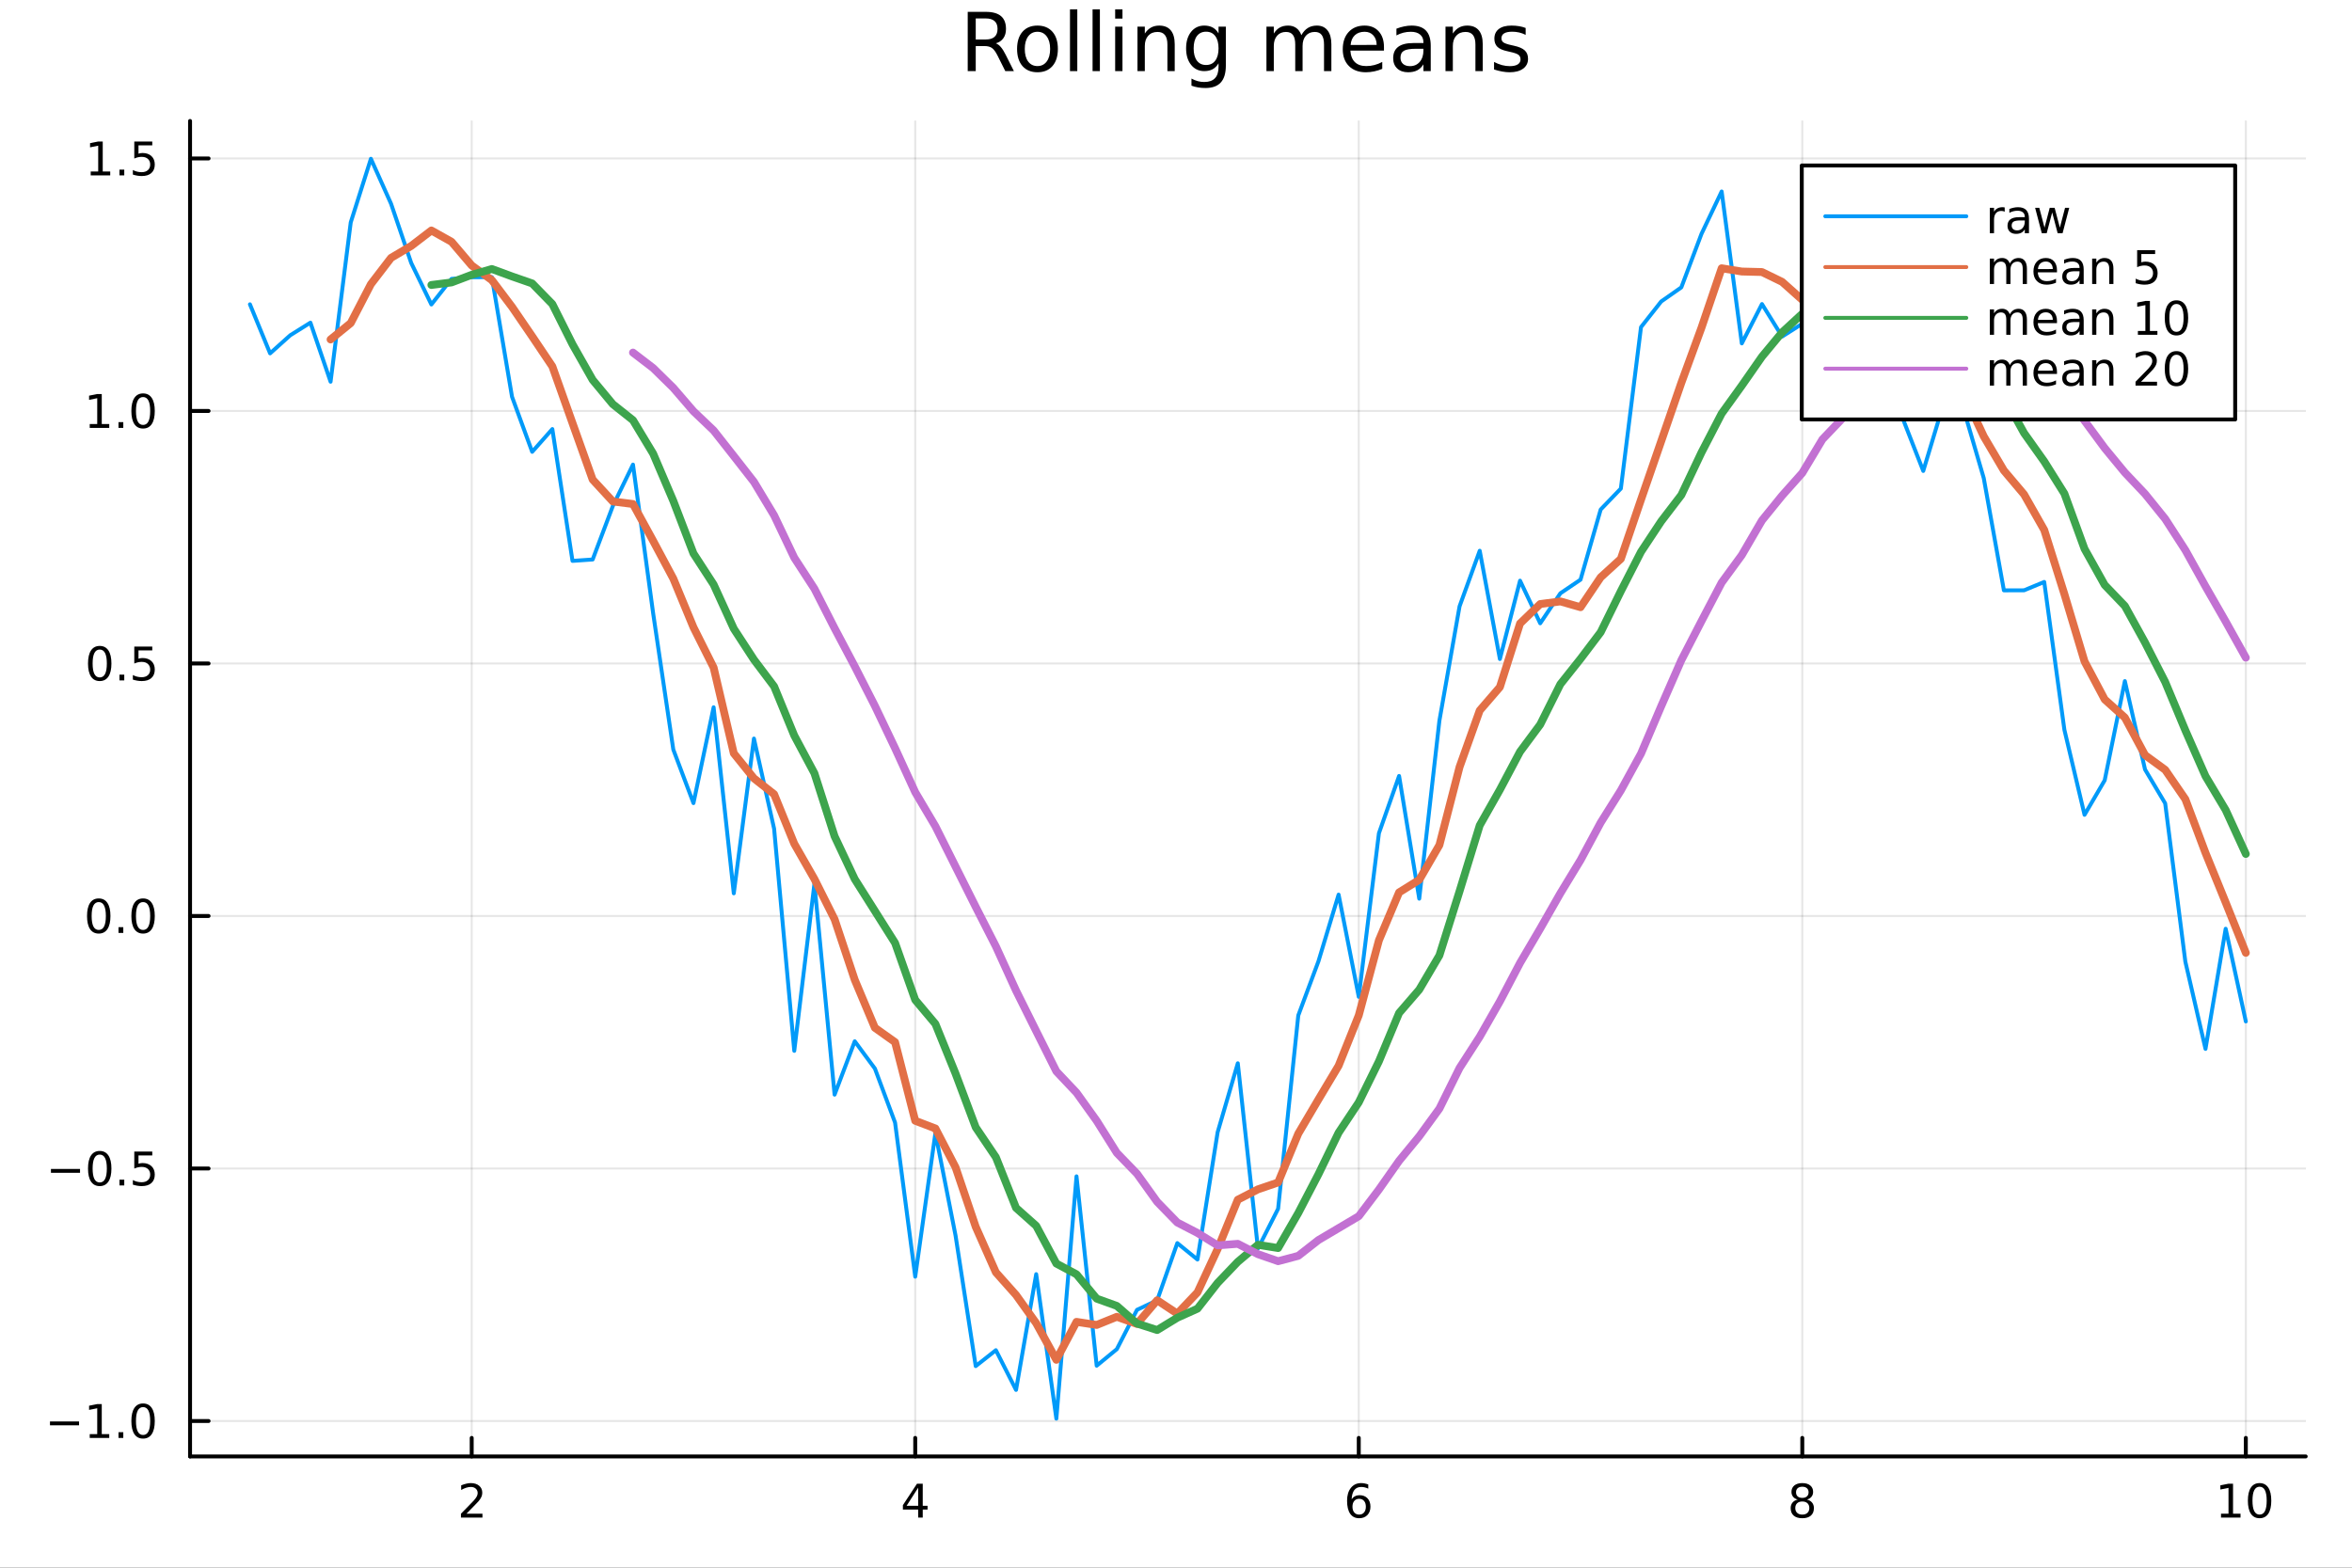 <?xml version="1.0" encoding="utf-8"?>
<svg xmlns="http://www.w3.org/2000/svg" xmlns:xlink="http://www.w3.org/1999/xlink" width="600" height="400" viewBox="0 0 2400 1600">
<rect x="0" y="0" width="2400" height="1600" fill="#333333" stroke="none"/>
<defs>
  <clipPath id="clip340">
    <rect x="0" y="0" width="2400" height="1600"/>
  </clipPath>
</defs>
<path clip-path="url(#clip340)" d="
M0 1600 L2400 1600 L2400 0 L0 0  Z
  " fill="#ffffff" fill-rule="evenodd" fill-opacity="1"/>
<defs>
  <clipPath id="clip341">
    <rect x="480" y="0" width="1681" height="1600"/>
  </clipPath>
</defs>
<path clip-path="url(#clip340)" d="
M193.936 1486.45 L2352.76 1486.45 L2352.76 123.472 L193.936 123.472  Z
  " fill="#ffffff" fill-rule="evenodd" fill-opacity="1"/>
<defs>
  <clipPath id="clip342">
    <rect x="193" y="123" width="2160" height="1364"/>
  </clipPath>
</defs>
<polyline clip-path="url(#clip342)" style="stroke:#000000; stroke-linecap:round; stroke-linejoin:round; stroke-width:2; stroke-opacity:0.1; fill:none" points="
  481.326,1486.45 481.326,123.472 
  "/>
<polyline clip-path="url(#clip342)" style="stroke:#000000; stroke-linecap:round; stroke-linejoin:round; stroke-width:2; stroke-opacity:0.1; fill:none" points="
  933.909,1486.45 933.909,123.472 
  "/>
<polyline clip-path="url(#clip342)" style="stroke:#000000; stroke-linecap:round; stroke-linejoin:round; stroke-width:2; stroke-opacity:0.1; fill:none" points="
  1386.49,1486.45 1386.49,123.472 
  "/>
<polyline clip-path="url(#clip342)" style="stroke:#000000; stroke-linecap:round; stroke-linejoin:round; stroke-width:2; stroke-opacity:0.1; fill:none" points="
  1839.07,1486.45 1839.07,123.472 
  "/>
<polyline clip-path="url(#clip342)" style="stroke:#000000; stroke-linecap:round; stroke-linejoin:round; stroke-width:2; stroke-opacity:0.1; fill:none" points="
  2291.66,1486.45 2291.66,123.472 
  "/>
<polyline clip-path="url(#clip340)" style="stroke:#000000; stroke-linecap:round; stroke-linejoin:round; stroke-width:4; stroke-opacity:1; fill:none" points="
  193.936,1486.45 2352.76,1486.45 
  "/>
<polyline clip-path="url(#clip340)" style="stroke:#000000; stroke-linecap:round; stroke-linejoin:round; stroke-width:4; stroke-opacity:1; fill:none" points="
  481.326,1486.45 481.326,1467.55 
  "/>
<polyline clip-path="url(#clip340)" style="stroke:#000000; stroke-linecap:round; stroke-linejoin:round; stroke-width:4; stroke-opacity:1; fill:none" points="
  933.909,1486.45 933.909,1467.55 
  "/>
<polyline clip-path="url(#clip340)" style="stroke:#000000; stroke-linecap:round; stroke-linejoin:round; stroke-width:4; stroke-opacity:1; fill:none" points="
  1386.49,1486.45 1386.49,1467.55 
  "/>
<polyline clip-path="url(#clip340)" style="stroke:#000000; stroke-linecap:round; stroke-linejoin:round; stroke-width:4; stroke-opacity:1; fill:none" points="
  1839.07,1486.45 1839.07,1467.55 
  "/>
<polyline clip-path="url(#clip340)" style="stroke:#000000; stroke-linecap:round; stroke-linejoin:round; stroke-width:4; stroke-opacity:1; fill:none" points="
  2291.66,1486.45 2291.66,1467.55 
  "/>
<path clip-path="url(#clip340)" d="M475.979 1544.91 L492.298 1544.91 L492.298 1548.85 L470.354 1548.85 L470.354 1544.91 Q473.016 1542.16 477.599 1537.53 Q482.206 1532.88 483.386 1531.53 Q485.632 1529.01 486.511 1527.27 Q487.414 1525.51 487.414 1523.82 Q487.414 1521.07 485.47 1519.33 Q483.548 1517.6 480.446 1517.6 Q478.247 1517.6 475.794 1518.36 Q473.363 1519.13 470.585 1520.68 L470.585 1515.95 Q473.409 1514.82 475.863 1514.24 Q478.317 1513.66 480.354 1513.66 Q485.724 1513.66 488.919 1516.35 Q492.113 1519.03 492.113 1523.52 Q492.113 1525.65 491.303 1527.57 Q490.516 1529.47 488.409 1532.07 Q487.831 1532.74 484.729 1535.95 Q481.627 1539.15 475.979 1544.91 Z" fill="#000000" fill-rule="evenodd" fill-opacity="1" /><path clip-path="url(#clip340)" d="M936.918 1518.36 L925.113 1536.81 L936.918 1536.81 L936.918 1518.36 M935.691 1514.29 L941.571 1514.29 L941.571 1536.81 L946.501 1536.81 L946.501 1540.7 L941.571 1540.7 L941.571 1548.85 L936.918 1548.85 L936.918 1540.7 L921.316 1540.7 L921.316 1536.19 L935.691 1514.29 Z" fill="#000000" fill-rule="evenodd" fill-opacity="1" /><path clip-path="url(#clip340)" d="M1386.9 1529.7 Q1383.75 1529.7 1381.9 1531.86 Q1380.07 1534.01 1380.07 1537.76 Q1380.07 1541.49 1381.9 1543.66 Q1383.75 1545.82 1386.9 1545.82 Q1390.04 1545.82 1391.87 1543.66 Q1393.73 1541.49 1393.73 1537.76 Q1393.73 1534.01 1391.87 1531.86 Q1390.04 1529.7 1386.9 1529.7 M1396.18 1515.05 L1396.18 1519.31 Q1394.42 1518.48 1392.61 1518.04 Q1390.83 1517.6 1389.07 1517.6 Q1384.44 1517.6 1381.99 1520.72 Q1379.56 1523.85 1379.21 1530.17 Q1380.58 1528.15 1382.64 1527.09 Q1384.7 1526 1387.17 1526 Q1392.38 1526 1395.39 1529.17 Q1398.42 1532.32 1398.42 1537.76 Q1398.42 1543.08 1395.28 1546.3 Q1392.13 1549.52 1386.9 1549.52 Q1380.9 1549.52 1377.73 1544.94 Q1374.56 1540.33 1374.56 1531.6 Q1374.56 1523.41 1378.45 1518.55 Q1382.34 1513.66 1388.89 1513.66 Q1390.65 1513.66 1392.43 1514.01 Q1394.23 1514.36 1396.18 1515.05 Z" fill="#000000" fill-rule="evenodd" fill-opacity="1" /><path clip-path="url(#clip340)" d="M1839.07 1532.44 Q1835.74 1532.44 1833.82 1534.22 Q1831.92 1536 1831.92 1539.13 Q1831.92 1542.25 1833.82 1544.03 Q1835.74 1545.82 1839.07 1545.82 Q1842.41 1545.82 1844.33 1544.03 Q1846.25 1542.23 1846.25 1539.13 Q1846.25 1536 1844.33 1534.22 Q1842.43 1532.44 1839.07 1532.44 M1834.4 1530.45 Q1831.39 1529.7 1829.7 1527.64 Q1828.03 1525.58 1828.03 1522.62 Q1828.03 1518.48 1830.97 1516.07 Q1833.94 1513.66 1839.07 1513.66 Q1844.24 1513.66 1847.18 1516.07 Q1850.12 1518.48 1850.12 1522.62 Q1850.12 1525.58 1848.43 1527.64 Q1846.76 1529.7 1843.77 1530.45 Q1847.15 1531.23 1849.03 1533.52 Q1850.93 1535.82 1850.93 1539.13 Q1850.93 1544.15 1847.85 1546.83 Q1844.79 1549.52 1839.07 1549.52 Q1833.36 1549.52 1830.28 1546.83 Q1827.22 1544.15 1827.22 1539.13 Q1827.22 1535.82 1829.12 1533.52 Q1831.02 1531.23 1834.4 1530.45 M1832.69 1523.06 Q1832.69 1525.75 1834.35 1527.25 Q1836.04 1528.76 1839.07 1528.76 Q1842.08 1528.76 1843.77 1527.25 Q1845.49 1525.75 1845.49 1523.06 Q1845.49 1520.38 1843.77 1518.87 Q1842.08 1517.37 1839.07 1517.37 Q1836.04 1517.37 1834.35 1518.87 Q1832.69 1520.38 1832.69 1523.06 Z" fill="#000000" fill-rule="evenodd" fill-opacity="1" /><path clip-path="url(#clip340)" d="M2266.34 1544.91 L2273.98 1544.91 L2273.98 1518.55 L2265.67 1520.21 L2265.67 1515.95 L2273.94 1514.29 L2278.61 1514.29 L2278.61 1544.91 L2286.25 1544.91 L2286.25 1548.85 L2266.34 1548.85 L2266.34 1544.91 Z" fill="#000000" fill-rule="evenodd" fill-opacity="1" /><path clip-path="url(#clip340)" d="M2305.7 1517.37 Q2302.09 1517.37 2300.26 1520.93 Q2298.45 1524.47 2298.45 1531.6 Q2298.45 1538.71 2300.26 1542.27 Q2302.09 1545.82 2305.7 1545.82 Q2309.33 1545.82 2311.14 1542.27 Q2312.96 1538.71 2312.96 1531.6 Q2312.96 1524.47 2311.14 1520.93 Q2309.33 1517.37 2305.7 1517.37 M2305.7 1513.66 Q2311.51 1513.66 2314.56 1518.27 Q2317.64 1522.85 2317.64 1531.6 Q2317.64 1540.33 2314.56 1544.94 Q2311.51 1549.52 2305.7 1549.52 Q2299.89 1549.52 2296.81 1544.94 Q2293.75 1540.33 2293.75 1531.6 Q2293.75 1522.85 2296.81 1518.27 Q2299.89 1513.66 2305.7 1513.66 Z" fill="#000000" fill-rule="evenodd" fill-opacity="1" /><polyline clip-path="url(#clip342)" style="stroke:#000000; stroke-linecap:round; stroke-linejoin:round; stroke-width:2; stroke-opacity:0.1; fill:none" points="
  193.936,1450.3 2352.76,1450.3 
  "/>
<polyline clip-path="url(#clip342)" style="stroke:#000000; stroke-linecap:round; stroke-linejoin:round; stroke-width:2; stroke-opacity:0.1; fill:none" points="
  193.936,1192.59 2352.76,1192.59 
  "/>
<polyline clip-path="url(#clip342)" style="stroke:#000000; stroke-linecap:round; stroke-linejoin:round; stroke-width:2; stroke-opacity:0.1; fill:none" points="
  193.936,934.869 2352.76,934.869 
  "/>
<polyline clip-path="url(#clip342)" style="stroke:#000000; stroke-linecap:round; stroke-linejoin:round; stroke-width:2; stroke-opacity:0.1; fill:none" points="
  193.936,677.152 2352.76,677.152 
  "/>
<polyline clip-path="url(#clip342)" style="stroke:#000000; stroke-linecap:round; stroke-linejoin:round; stroke-width:2; stroke-opacity:0.1; fill:none" points="
  193.936,419.434 2352.76,419.434 
  "/>
<polyline clip-path="url(#clip342)" style="stroke:#000000; stroke-linecap:round; stroke-linejoin:round; stroke-width:2; stroke-opacity:0.1; fill:none" points="
  193.936,161.716 2352.76,161.716 
  "/>
<polyline clip-path="url(#clip340)" style="stroke:#000000; stroke-linecap:round; stroke-linejoin:round; stroke-width:4; stroke-opacity:1; fill:none" points="
  193.936,1486.45 193.936,123.472 
  "/>
<polyline clip-path="url(#clip340)" style="stroke:#000000; stroke-linecap:round; stroke-linejoin:round; stroke-width:4; stroke-opacity:1; fill:none" points="
  193.936,1450.3 212.834,1450.3 
  "/>
<polyline clip-path="url(#clip340)" style="stroke:#000000; stroke-linecap:round; stroke-linejoin:round; stroke-width:4; stroke-opacity:1; fill:none" points="
  193.936,1192.59 212.834,1192.59 
  "/>
<polyline clip-path="url(#clip340)" style="stroke:#000000; stroke-linecap:round; stroke-linejoin:round; stroke-width:4; stroke-opacity:1; fill:none" points="
  193.936,934.869 212.834,934.869 
  "/>
<polyline clip-path="url(#clip340)" style="stroke:#000000; stroke-linecap:round; stroke-linejoin:round; stroke-width:4; stroke-opacity:1; fill:none" points="
  193.936,677.152 212.834,677.152 
  "/>
<polyline clip-path="url(#clip340)" style="stroke:#000000; stroke-linecap:round; stroke-linejoin:round; stroke-width:4; stroke-opacity:1; fill:none" points="
  193.936,419.434 212.834,419.434 
  "/>
<polyline clip-path="url(#clip340)" style="stroke:#000000; stroke-linecap:round; stroke-linejoin:round; stroke-width:4; stroke-opacity:1; fill:none" points="
  193.936,161.716 212.834,161.716 
  "/>
<path clip-path="url(#clip340)" d="M50.992 1450.76 L80.668 1450.76 L80.668 1454.69 L50.992 1454.69 L50.992 1450.76 Z" fill="#000000" fill-rule="evenodd" fill-opacity="1" /><path clip-path="url(#clip340)" d="M91.571 1463.65 L99.21 1463.65 L99.21 1437.28 L90.899 1438.95 L90.899 1434.69 L99.163 1433.02 L103.839 1433.02 L103.839 1463.65 L111.478 1463.65 L111.478 1467.58 L91.571 1467.58 L91.571 1463.65 Z" fill="#000000" fill-rule="evenodd" fill-opacity="1" /><path clip-path="url(#clip340)" d="M120.922 1461.71 L125.807 1461.71 L125.807 1467.58 L120.922 1467.58 L120.922 1461.71 Z" fill="#000000" fill-rule="evenodd" fill-opacity="1" /><path clip-path="url(#clip340)" d="M145.992 1436.1 Q142.381 1436.1 140.552 1439.67 Q138.746 1443.21 138.746 1450.34 Q138.746 1457.45 140.552 1461.01 Q142.381 1464.55 145.992 1464.55 Q149.626 1464.55 151.431 1461.01 Q153.26 1457.45 153.26 1450.34 Q153.26 1443.21 151.431 1439.67 Q149.626 1436.1 145.992 1436.1 M145.992 1432.4 Q151.802 1432.4 154.857 1437.01 Q157.936 1441.59 157.936 1450.34 Q157.936 1459.07 154.857 1463.67 Q151.802 1468.26 145.992 1468.26 Q140.181 1468.26 137.103 1463.67 Q134.047 1459.07 134.047 1450.34 Q134.047 1441.59 137.103 1437.01 Q140.181 1432.4 145.992 1432.4 Z" fill="#000000" fill-rule="evenodd" fill-opacity="1" /><path clip-path="url(#clip340)" d="M51.987 1193.04 L81.663 1193.04 L81.663 1196.97 L51.987 1196.97 L51.987 1193.04 Z" fill="#000000" fill-rule="evenodd" fill-opacity="1" /><path clip-path="url(#clip340)" d="M101.756 1178.39 Q98.145 1178.39 96.316 1181.95 Q94.51 1185.49 94.51 1192.62 Q94.51 1199.73 96.316 1203.29 Q98.145 1206.83 101.756 1206.83 Q105.39 1206.83 107.196 1203.29 Q109.024 1199.73 109.024 1192.62 Q109.024 1185.49 107.196 1181.95 Q105.39 1178.39 101.756 1178.39 M101.756 1174.68 Q107.566 1174.68 110.621 1179.29 Q113.7 1183.87 113.7 1192.62 Q113.7 1201.35 110.621 1205.96 Q107.566 1210.54 101.756 1210.54 Q95.946 1210.54 92.867 1205.96 Q89.811 1201.35 89.811 1192.62 Q89.811 1183.87 92.867 1179.29 Q95.946 1174.68 101.756 1174.68 Z" fill="#000000" fill-rule="evenodd" fill-opacity="1" /><path clip-path="url(#clip340)" d="M121.918 1203.99 L126.802 1203.99 L126.802 1209.87 L121.918 1209.87 L121.918 1203.99 Z" fill="#000000" fill-rule="evenodd" fill-opacity="1" /><path clip-path="url(#clip340)" d="M137.033 1175.31 L155.39 1175.31 L155.39 1179.24 L141.316 1179.24 L141.316 1187.71 Q142.334 1187.37 143.353 1187.21 Q144.371 1187.02 145.39 1187.02 Q151.177 1187.02 154.556 1190.19 Q157.936 1193.36 157.936 1198.78 Q157.936 1204.36 154.464 1207.46 Q150.992 1210.54 144.672 1210.54 Q142.496 1210.54 140.228 1210.17 Q137.982 1209.8 135.575 1209.06 L135.575 1204.36 Q137.658 1205.49 139.881 1206.05 Q142.103 1206.6 144.58 1206.6 Q148.584 1206.6 150.922 1204.5 Q153.26 1202.39 153.26 1198.78 Q153.26 1195.17 150.922 1193.06 Q148.584 1190.96 144.58 1190.96 Q142.705 1190.96 140.83 1191.37 Q138.978 1191.79 137.033 1192.67 L137.033 1175.31 Z" fill="#000000" fill-rule="evenodd" fill-opacity="1" /><path clip-path="url(#clip340)" d="M100.76 920.668 Q97.149 920.668 95.321 924.233 Q93.515 927.775 93.515 934.904 Q93.515 942.011 95.321 945.575 Q97.149 949.117 100.76 949.117 Q104.395 949.117 106.2 945.575 Q108.029 942.011 108.029 934.904 Q108.029 927.775 106.2 924.233 Q104.395 920.668 100.76 920.668 M100.76 916.964 Q106.571 916.964 109.626 921.571 Q112.705 926.154 112.705 934.904 Q112.705 943.631 109.626 948.237 Q106.571 952.821 100.76 952.821 Q94.95 952.821 91.871 948.237 Q88.816 943.631 88.816 934.904 Q88.816 926.154 91.871 921.571 Q94.95 916.964 100.76 916.964 Z" fill="#000000" fill-rule="evenodd" fill-opacity="1" /><path clip-path="url(#clip340)" d="M120.922 946.27 L125.807 946.27 L125.807 952.149 L120.922 952.149 L120.922 946.27 Z" fill="#000000" fill-rule="evenodd" fill-opacity="1" /><path clip-path="url(#clip340)" d="M145.992 920.668 Q142.381 920.668 140.552 924.233 Q138.746 927.775 138.746 934.904 Q138.746 942.011 140.552 945.575 Q142.381 949.117 145.992 949.117 Q149.626 949.117 151.431 945.575 Q153.26 942.011 153.26 934.904 Q153.26 927.775 151.431 924.233 Q149.626 920.668 145.992 920.668 M145.992 916.964 Q151.802 916.964 154.857 921.571 Q157.936 926.154 157.936 934.904 Q157.936 943.631 154.857 948.237 Q151.802 952.821 145.992 952.821 Q140.181 952.821 137.103 948.237 Q134.047 943.631 134.047 934.904 Q134.047 926.154 137.103 921.571 Q140.181 916.964 145.992 916.964 Z" fill="#000000" fill-rule="evenodd" fill-opacity="1" /><path clip-path="url(#clip340)" d="M101.756 662.95 Q98.145 662.95 96.316 666.515 Q94.51 670.057 94.51 677.186 Q94.51 684.293 96.316 687.858 Q98.145 691.399 101.756 691.399 Q105.39 691.399 107.196 687.858 Q109.024 684.293 109.024 677.186 Q109.024 670.057 107.196 666.515 Q105.39 662.95 101.756 662.95 M101.756 659.247 Q107.566 659.247 110.621 663.853 Q113.7 668.436 113.7 677.186 Q113.7 685.913 110.621 690.52 Q107.566 695.103 101.756 695.103 Q95.946 695.103 92.867 690.52 Q89.811 685.913 89.811 677.186 Q89.811 668.436 92.867 663.853 Q95.946 659.247 101.756 659.247 Z" fill="#000000" fill-rule="evenodd" fill-opacity="1" /><path clip-path="url(#clip340)" d="M121.918 688.552 L126.802 688.552 L126.802 694.432 L121.918 694.432 L121.918 688.552 Z" fill="#000000" fill-rule="evenodd" fill-opacity="1" /><path clip-path="url(#clip340)" d="M137.033 659.872 L155.39 659.872 L155.39 663.807 L141.316 663.807 L141.316 672.279 Q142.334 671.932 143.353 671.77 Q144.371 671.585 145.39 671.585 Q151.177 671.585 154.556 674.756 Q157.936 677.927 157.936 683.344 Q157.936 688.922 154.464 692.024 Q150.992 695.103 144.672 695.103 Q142.496 695.103 140.228 694.733 Q137.982 694.362 135.575 693.621 L135.575 688.922 Q137.658 690.057 139.881 690.612 Q142.103 691.168 144.58 691.168 Q148.584 691.168 150.922 689.061 Q153.26 686.955 153.26 683.344 Q153.26 679.733 150.922 677.626 Q148.584 675.52 144.58 675.52 Q142.705 675.52 140.83 675.936 Q138.978 676.353 137.033 677.233 L137.033 659.872 Z" fill="#000000" fill-rule="evenodd" fill-opacity="1" /><path clip-path="url(#clip340)" d="M91.571 432.779 L99.21 432.779 L99.21 406.413 L90.899 408.08 L90.899 403.821 L99.163 402.154 L103.839 402.154 L103.839 432.779 L111.478 432.779 L111.478 436.714 L91.571 436.714 L91.571 432.779 Z" fill="#000000" fill-rule="evenodd" fill-opacity="1" /><path clip-path="url(#clip340)" d="M120.922 430.834 L125.807 430.834 L125.807 436.714 L120.922 436.714 L120.922 430.834 Z" fill="#000000" fill-rule="evenodd" fill-opacity="1" /><path clip-path="url(#clip340)" d="M145.992 405.233 Q142.381 405.233 140.552 408.797 Q138.746 412.339 138.746 419.469 Q138.746 426.575 140.552 430.14 Q142.381 433.682 145.992 433.682 Q149.626 433.682 151.431 430.14 Q153.26 426.575 153.26 419.469 Q153.26 412.339 151.431 408.797 Q149.626 405.233 145.992 405.233 M145.992 401.529 Q151.802 401.529 154.857 406.135 Q157.936 410.719 157.936 419.469 Q157.936 428.195 154.857 432.802 Q151.802 437.385 145.992 437.385 Q140.181 437.385 137.103 432.802 Q134.047 428.195 134.047 419.469 Q134.047 410.719 137.103 406.135 Q140.181 401.529 145.992 401.529 Z" fill="#000000" fill-rule="evenodd" fill-opacity="1" /><path clip-path="url(#clip340)" d="M92.566 175.061 L100.205 175.061 L100.205 148.695 L91.895 150.362 L91.895 146.103 L100.159 144.436 L104.834 144.436 L104.834 175.061 L112.473 175.061 L112.473 178.996 L92.566 178.996 L92.566 175.061 Z" fill="#000000" fill-rule="evenodd" fill-opacity="1" /><path clip-path="url(#clip340)" d="M121.918 173.117 L126.802 173.117 L126.802 178.996 L121.918 178.996 L121.918 173.117 Z" fill="#000000" fill-rule="evenodd" fill-opacity="1" /><path clip-path="url(#clip340)" d="M137.033 144.436 L155.39 144.436 L155.39 148.371 L141.316 148.371 L141.316 156.844 Q142.334 156.496 143.353 156.334 Q144.371 156.149 145.39 156.149 Q151.177 156.149 154.556 159.32 Q157.936 162.492 157.936 167.908 Q157.936 173.487 154.464 176.589 Q150.992 179.668 144.672 179.668 Q142.496 179.668 140.228 179.297 Q137.982 178.927 135.575 178.186 L135.575 173.487 Q137.658 174.621 139.881 175.177 Q142.103 175.732 144.58 175.732 Q148.584 175.732 150.922 173.626 Q153.26 171.519 153.26 167.908 Q153.26 164.297 150.922 162.191 Q148.584 160.084 144.58 160.084 Q142.705 160.084 140.83 160.501 Q138.978 160.918 137.033 161.797 L137.033 144.436 Z" fill="#000000" fill-rule="evenodd" fill-opacity="1" /><path clip-path="url(#clip340)" d="M1016.15 44.22 Q1018.79 45.111 1021.26 48.028 Q1023.77 50.944 1026.28 56.048 L1034.59 72.576 L1025.8 72.576 L1018.06 57.061 Q1015.06 50.985 1012.22 49 Q1009.43 47.015 1004.57 47.015 L995.656 47.015 L995.656 72.576 L987.474 72.576 L987.474 12.096 L1005.95 12.096 Q1016.32 12.096 1021.42 16.43 Q1026.52 20.765 1026.52 29.515 Q1026.52 35.227 1023.85 38.994 Q1021.22 42.761 1016.15 44.22 M995.656 18.82 L995.656 40.29 L1005.95 40.29 Q1011.86 40.29 1014.86 37.576 Q1017.9 34.822 1017.9 29.515 Q1017.9 24.208 1014.86 21.535 Q1011.86 18.82 1005.95 18.82 L995.656 18.82 Z" fill="#000000" fill-rule="evenodd" fill-opacity="1" /><path clip-path="url(#clip340)" d="M1058.65 32.431 Q1052.65 32.431 1049.17 37.131 Q1045.69 41.789 1045.69 49.931 Q1045.69 58.074 1049.13 62.773 Q1052.61 67.431 1058.65 67.431 Q1064.6 67.431 1068.09 62.732 Q1071.57 58.033 1071.57 49.931 Q1071.57 41.87 1068.09 37.171 Q1064.6 32.431 1058.65 32.431 M1058.65 26.112 Q1068.37 26.112 1073.92 32.431 Q1079.47 38.751 1079.47 49.931 Q1079.47 61.071 1073.92 67.431 Q1068.37 73.751 1058.65 73.751 Q1048.89 73.751 1043.34 67.431 Q1037.83 61.071 1037.83 49.931 Q1037.83 38.751 1043.34 32.431 Q1048.89 26.112 1058.65 26.112 Z" fill="#000000" fill-rule="evenodd" fill-opacity="1" /><path clip-path="url(#clip340)" d="M1091.82 9.544 L1099.28 9.544 L1099.28 72.576 L1091.82 72.576 L1091.82 9.544 Z" fill="#000000" fill-rule="evenodd" fill-opacity="1" /><path clip-path="url(#clip340)" d="M1114.87 9.544 L1122.33 9.544 L1122.33 72.576 L1114.87 72.576 L1114.87 9.544 Z" fill="#000000" fill-rule="evenodd" fill-opacity="1" /><path clip-path="url(#clip340)" d="M1137.92 27.206 L1145.38 27.206 L1145.38 72.576 L1137.92 72.576 L1137.92 27.206 M1137.92 9.544 L1145.38 9.544 L1145.38 18.983 L1137.92 18.983 L1137.92 9.544 Z" fill="#000000" fill-rule="evenodd" fill-opacity="1" /><path clip-path="url(#clip340)" d="M1198.69 45.192 L1198.69 72.576 L1191.23 72.576 L1191.23 45.435 Q1191.23 38.994 1188.72 35.794 Q1186.21 32.594 1181.19 32.594 Q1175.15 32.594 1171.67 36.442 Q1168.18 40.29 1168.18 46.934 L1168.18 72.576 L1160.69 72.576 L1160.69 27.206 L1168.18 27.206 L1168.18 34.254 Q1170.86 30.163 1174.46 28.138 Q1178.11 26.112 1182.85 26.112 Q1190.67 26.112 1194.68 30.973 Q1198.69 35.794 1198.69 45.192 Z" fill="#000000" fill-rule="evenodd" fill-opacity="1" /><path clip-path="url(#clip340)" d="M1243.41 49.364 Q1243.41 41.263 1240.05 36.806 Q1236.73 32.35 1230.69 32.35 Q1224.69 32.35 1221.33 36.806 Q1218.01 41.263 1218.01 49.364 Q1218.01 57.426 1221.33 61.882 Q1224.69 66.338 1230.69 66.338 Q1236.73 66.338 1240.05 61.882 Q1243.41 57.426 1243.41 49.364 M1250.86 66.945 Q1250.86 78.531 1245.72 84.162 Q1240.57 89.833 1229.96 89.833 Q1226.03 89.833 1222.55 89.225 Q1219.06 88.658 1215.78 87.443 L1215.78 80.192 Q1219.06 81.974 1222.26 82.825 Q1225.46 83.675 1228.79 83.675 Q1236.12 83.675 1239.76 79.827 Q1243.41 76.019 1243.41 68.282 L1243.41 64.596 Q1241.1 68.606 1237.5 70.591 Q1233.89 72.576 1228.87 72.576 Q1220.52 72.576 1215.42 66.216 Q1210.31 59.856 1210.31 49.364 Q1210.31 38.832 1215.42 32.472 Q1220.52 26.112 1228.87 26.112 Q1233.89 26.112 1237.5 28.097 Q1241.1 30.082 1243.41 34.092 L1243.41 27.206 L1250.86 27.206 L1250.86 66.945 Z" fill="#000000" fill-rule="evenodd" fill-opacity="1" /><path clip-path="url(#clip340)" d="M1327.91 35.915 Q1330.71 30.892 1334.6 28.502 Q1338.48 26.112 1343.75 26.112 Q1350.84 26.112 1354.69 31.095 Q1358.54 36.037 1358.54 45.192 L1358.54 72.576 L1351.04 72.576 L1351.04 45.435 Q1351.04 38.913 1348.73 35.753 Q1346.42 32.594 1341.68 32.594 Q1335.89 32.594 1332.53 36.442 Q1329.17 40.29 1329.17 46.934 L1329.17 72.576 L1321.67 72.576 L1321.67 45.435 Q1321.67 38.873 1319.36 35.753 Q1317.06 32.594 1312.23 32.594 Q1306.52 32.594 1303.16 36.482 Q1299.8 40.331 1299.8 46.934 L1299.8 72.576 L1292.3 72.576 L1292.3 27.206 L1299.8 27.206 L1299.8 34.254 Q1302.35 30.082 1305.92 28.097 Q1309.48 26.112 1314.38 26.112 Q1319.32 26.112 1322.77 28.624 Q1326.25 31.135 1327.91 35.915 Z" fill="#000000" fill-rule="evenodd" fill-opacity="1" /><path clip-path="url(#clip340)" d="M1412.21 48.028 L1412.21 51.673 L1377.94 51.673 Q1378.43 59.37 1382.56 63.421 Q1386.73 67.431 1394.14 67.431 Q1398.44 67.431 1402.45 66.378 Q1406.5 65.325 1410.47 63.218 L1410.47 70.267 Q1406.46 71.968 1402.25 72.86 Q1398.03 73.751 1393.7 73.751 Q1382.84 73.751 1376.48 67.431 Q1370.16 61.112 1370.16 50.337 Q1370.16 39.197 1376.16 32.675 Q1382.19 26.112 1392.4 26.112 Q1401.56 26.112 1406.86 32.026 Q1412.21 37.9 1412.21 48.028 M1404.76 45.84 Q1404.68 39.723 1401.31 36.077 Q1397.99 32.431 1392.48 32.431 Q1386.24 32.431 1382.48 35.956 Q1378.75 39.48 1378.18 45.88 L1404.76 45.84 Z" fill="#000000" fill-rule="evenodd" fill-opacity="1" /><path clip-path="url(#clip340)" d="M1445.06 49.769 Q1436.03 49.769 1432.55 51.835 Q1429.06 53.901 1429.06 58.884 Q1429.06 62.854 1431.66 65.203 Q1434.29 67.512 1438.78 67.512 Q1444.98 67.512 1448.71 63.137 Q1452.48 58.722 1452.48 51.43 L1452.48 49.769 L1445.06 49.769 M1459.93 46.691 L1459.93 72.576 L1452.48 72.576 L1452.48 65.689 Q1449.92 69.821 1446.12 71.806 Q1442.31 73.751 1436.8 73.751 Q1429.83 73.751 1425.7 69.862 Q1421.61 65.933 1421.61 59.37 Q1421.61 51.714 1426.71 47.825 Q1431.86 43.936 1442.03 43.936 L1452.48 43.936 L1452.48 43.207 Q1452.48 38.062 1449.07 35.267 Q1445.71 32.431 1439.6 32.431 Q1435.71 32.431 1432.02 33.363 Q1428.33 34.295 1424.93 36.158 L1424.93 29.272 Q1429.02 27.692 1432.87 26.922 Q1436.72 26.112 1440.36 26.112 Q1450.21 26.112 1455.07 31.216 Q1459.93 36.32 1459.93 46.691 Z" fill="#000000" fill-rule="evenodd" fill-opacity="1" /><path clip-path="url(#clip340)" d="M1513 45.192 L1513 72.576 L1505.54 72.576 L1505.54 45.435 Q1505.54 38.994 1503.03 35.794 Q1500.52 32.594 1495.5 32.594 Q1489.46 32.594 1485.98 36.442 Q1482.49 40.29 1482.49 46.934 L1482.49 72.576 L1475 72.576 L1475 27.206 L1482.49 27.206 L1482.49 34.254 Q1485.17 30.163 1488.77 28.138 Q1492.42 26.112 1497.16 26.112 Q1504.98 26.112 1508.99 30.973 Q1513 35.794 1513 45.192 Z" fill="#000000" fill-rule="evenodd" fill-opacity="1" /><path clip-path="url(#clip340)" d="M1556.79 28.543 L1556.79 35.591 Q1553.63 33.971 1550.23 33.161 Q1546.82 32.35 1543.18 32.35 Q1537.63 32.35 1534.83 34.052 Q1532.08 35.753 1532.08 39.156 Q1532.08 41.749 1534.06 43.248 Q1536.05 44.706 1542.04 46.043 L1544.59 46.61 Q1552.53 48.311 1555.86 51.43 Q1559.22 54.509 1559.22 60.059 Q1559.22 66.378 1554.2 70.064 Q1549.21 73.751 1540.46 73.751 Q1536.82 73.751 1532.85 73.022 Q1528.92 72.333 1524.54 70.915 L1524.54 63.218 Q1528.67 65.365 1532.68 66.459 Q1536.7 67.512 1540.62 67.512 Q1545.89 67.512 1548.73 65.73 Q1551.56 63.907 1551.56 60.626 Q1551.56 57.588 1549.5 55.967 Q1547.47 54.347 1540.54 52.848 L1537.95 52.24 Q1531.02 50.782 1527.95 47.785 Q1524.87 44.746 1524.87 39.48 Q1524.87 33.08 1529.4 29.596 Q1533.94 26.112 1542.29 26.112 Q1546.42 26.112 1550.06 26.72 Q1553.71 27.327 1556.79 28.543 Z" fill="#000000" fill-rule="evenodd" fill-opacity="1" /><polyline clip-path="url(#clip342)" style="stroke:#009af9; stroke-linecap:round; stroke-linejoin:round; stroke-width:4; stroke-opacity:1; fill:none" points="
  255.035,310.587 275.607,360.649 296.179,342.168 316.751,329.314 337.322,389.584 357.894,227 378.466,162.047 399.038,207.966 419.61,268.392 440.182,310.754 
  460.754,284.632 481.326,282.942 501.898,282.835 522.47,404.934 543.042,461.143 563.614,437.909 584.186,572.448 604.758,571.029 625.33,516.489 645.902,474.158 
  666.474,625.913 687.046,765.005 707.617,819.671 728.189,721.872 748.761,911.748 769.333,753.792 789.905,845.795 810.477,1072.5 831.049,901.893 851.621,1117.2 
  872.193,1062.76 892.765,1090.6 913.337,1145.74 933.909,1302.99 954.481,1156.5 975.053,1261 995.625,1394.26 1016.2,1378.04 1036.77,1418.56 1057.34,1300.43 
  1077.91,1447.87 1098.48,1200.6 1119.06,1393.84 1139.63,1376.95 1160.2,1336.84 1180.77,1327.15 1201.34,1268.73 1221.92,1285.5 1242.49,1155.57 1263.06,1085.19 
  1283.63,1274.28 1304.2,1233.68 1324.78,1036.35 1345.35,981.113 1365.92,913.058 1386.49,1017.36 1407.06,850.431 1427.64,791.96 1448.21,917.194 1468.78,735.552 
  1489.35,618.816 1509.92,562.108 1530.5,672.605 1551.07,592.648 1571.64,636.145 1592.21,605.551 1612.78,591.62 1633.35,520.015 1653.93,498.638 1674.5,333.876 
  1695.07,307.722 1715.64,293.298 1736.21,238.692 1756.79,195.419 1777.36,350.472 1797.93,310.318 1818.5,343.479 1839.07,330.38 1859.65,230.291 1880.22,304.417 
  1900.79,416.302 1921.36,267.234 1941.93,428.03 1962.51,480.66 1983.08,412.434 2003.65,417.555 2024.22,487.918 2044.79,602.525 2065.37,602.475 2085.94,593.944 
  2106.51,744.784 2127.08,831.6 2147.65,796.382 2168.23,695.144 2188.8,785.327 2209.37,819.92 2229.94,981.449 2250.51,1070.5 2271.09,947.886 2291.66,1042.51 
  
  "/>
<polyline clip-path="url(#clip342)" style="stroke:#e26f46; stroke-linecap:round; stroke-linejoin:round; stroke-width:8; stroke-opacity:1; fill:none" points="
  337.322,346.46 357.894,329.743 378.466,290.023 399.038,263.182 419.61,250.998 440.182,235.232 460.754,246.758 481.326,270.937 501.898,285.911 522.47,313.219 
  543.042,343.297 563.614,373.953 584.186,431.854 604.758,489.493 625.33,511.804 645.902,514.406 666.474,552.007 687.046,590.519 707.617,640.247 728.189,681.324 
  748.761,768.842 769.333,794.418 789.905,810.576 810.477,861.142 831.049,897.146 851.621,938.237 872.193,1000.03 892.765,1048.99 913.337,1063.64 933.909,1143.86 
  954.481,1151.72 975.053,1191.37 995.625,1252.1 1016.2,1298.56 1036.77,1321.67 1057.34,1350.46 1077.91,1387.83 1098.48,1349.1 1119.06,1352.26 1139.63,1343.94 
  1160.2,1351.22 1180.77,1327.08 1201.34,1340.7 1221.92,1319.03 1242.49,1274.76 1263.06,1224.43 1283.63,1213.85 1304.2,1206.84 1324.78,1157.01 1345.35,1122.12 
  1365.92,1087.7 1386.49,1036.31 1407.06,959.664 1427.64,910.785 1448.21,898.001 1468.78,862.5 1489.35,782.791 1509.92,725.126 1530.5,701.255 1551.07,636.346 
  1571.64,616.465 1592.21,613.812 1612.78,619.714 1633.35,589.196 1653.93,570.394 1674.5,509.94 1695.07,450.374 1715.64,390.71 1736.21,334.445 1756.79,273.801 
  1777.36,277.12 1797.93,277.64 1818.5,287.676 1839.07,306.014 1859.65,312.988 1880.22,303.777 1900.79,324.974 1921.36,309.725 1941.93,329.255 1962.51,379.329 
  1983.08,400.932 2003.65,401.183 2024.22,445.319 2044.79,480.218 2065.37,504.582 2085.94,540.883 2106.51,606.329 2127.08,675.066 2147.65,713.837 2168.23,732.371 
  2188.8,770.647 2209.37,785.675 2229.94,815.644 2250.51,870.467 2271.09,921.016 2291.66,972.452 
  "/>
<polyline clip-path="url(#clip342)" style="stroke:#3da44d; stroke-linecap:round; stroke-linejoin:round; stroke-width:8; stroke-opacity:1; fill:none" points="
  440.182,290.846 460.754,288.251 481.326,280.48 501.898,274.547 522.47,282.108 543.042,289.264 563.614,310.355 584.186,351.395 604.758,387.702 625.33,412.511 
  645.902,428.852 666.474,462.98 687.046,511.186 707.617,564.87 728.189,596.564 748.761,641.624 769.333,673.212 789.905,700.547 810.477,750.695 831.049,789.235 
  851.621,853.539 872.193,897.224 892.765,929.783 913.337,962.39 933.909,1020.5 954.481,1044.98 975.053,1095.7 995.625,1150.54 1016.2,1181.1 1036.77,1232.77 
  1057.34,1251.09 1077.91,1289.6 1098.48,1300.6 1119.06,1325.41 1139.63,1332.81 1160.2,1350.84 1180.77,1357.45 1201.34,1344.9 1221.92,1335.65 1242.49,1309.35 
  1263.06,1287.82 1283.63,1270.46 1304.2,1273.77 1324.78,1238.02 1345.35,1198.44 1365.92,1156.06 1386.49,1125.08 1407.06,1083.25 1427.64,1033.9 1448.21,1010.06 
  1468.78,975.099 1489.35,909.553 1509.92,842.395 1530.5,806.02 1551.07,767.174 1571.64,739.482 1592.21,698.301 1612.78,672.42 1633.35,645.226 1653.93,603.37 
  1674.5,563.202 1695.07,532.093 1715.64,505.212 1736.21,461.821 1756.79,422.098 1777.36,393.53 1797.93,364.007 1818.5,339.193 1839.07,320.229 1859.65,293.395 
  1880.22,290.449 1900.79,301.307 1921.36,298.7 1941.93,317.634 1962.51,346.158 1983.08,352.355 2003.65,363.078 2024.22,377.522 2044.79,404.737 2065.37,441.955 
  2085.94,470.908 2106.51,503.756 2127.08,560.192 2147.65,597.028 2168.23,618.476 2188.8,655.765 2209.37,696.002 2229.94,745.355 2250.51,792.152 2271.09,826.693 
  2291.66,871.549 
  "/>
<polyline clip-path="url(#clip342)" style="stroke:#c271d2; stroke-linecap:round; stroke-linejoin:round; stroke-width:8; stroke-opacity:1; fill:none" points="
  645.902,359.849 666.474,375.615 687.046,395.833 707.617,419.708 728.189,439.336 748.761,465.444 769.333,491.784 789.905,525.971 810.477,569.198 831.049,600.873 
  851.621,641.196 872.193,680.102 892.765,720.485 913.337,763.63 933.909,808.533 954.481,843.301 975.053,884.455 995.625,925.546 1016.2,965.897 1036.77,1011 
  1057.34,1052.31 1077.91,1093.41 1098.48,1115.19 1119.06,1143.9 1139.63,1176.65 1160.2,1197.91 1180.77,1226.58 1201.34,1247.72 1221.92,1258.37 1242.49,1271.06 
  1263.06,1269.46 1283.63,1280.03 1304.2,1287.19 1324.78,1281.72 1345.35,1265.62 1365.92,1253.45 1386.49,1241.27 1407.06,1214.08 1427.64,1184.77 1448.21,1159.71 
  1468.78,1131.46 1489.35,1090.01 1509.92,1058.08 1530.5,1022.02 1551.07,982.807 1571.64,947.772 1592.21,911.692 1612.78,877.837 1633.35,839.563 1653.93,806.716 
  1674.5,769.15 1695.07,720.823 1715.64,673.804 1736.21,633.92 1756.79,594.636 1777.36,566.506 1797.93,531.154 1818.5,505.806 1839.07,482.727 1859.65,448.382 
  1880.22,426.826 1900.79,416.7 1921.36,401.956 1941.93,389.727 1962.51,384.128 1983.08,372.942 2003.65,363.543 2024.22,358.358 2044.79,362.483 2065.37,367.675 
  2085.94,380.678 2106.51,402.531 2127.08,429.446 2147.65,457.331 2168.23,482.317 2188.8,504.06 2209.37,529.54 2229.94,561.439 2250.51,598.444 2271.09,634.324 
  2291.66,671.229 
  "/>
<path clip-path="url(#clip340)" d="
M1838.54 428.105 L2280.8 428.105 L2280.8 168.905 L1838.54 168.905  Z
  " fill="#ffffff" fill-rule="evenodd" fill-opacity="1"/>
<polyline clip-path="url(#clip340)" style="stroke:#000000; stroke-linecap:round; stroke-linejoin:round; stroke-width:4; stroke-opacity:1; fill:none" points="
  1838.54,428.105 2280.8,428.105 2280.8,168.905 1838.54,168.905 1838.54,428.105 
  "/>
<polyline clip-path="url(#clip340)" style="stroke:#009af9; stroke-linecap:round; stroke-linejoin:round; stroke-width:4; stroke-opacity:1; fill:none" points="
  1862.53,220.745 2006.45,220.745 
  "/>
<path clip-path="url(#clip340)" d="M2045.62 216.08 Q2044.91 215.664 2044.05 215.478 Q2043.22 215.27 2042.2 215.27 Q2038.59 215.27 2036.64 217.631 Q2034.72 219.969 2034.72 224.367 L2034.72 238.025 L2030.44 238.025 L2030.44 212.099 L2034.72 212.099 L2034.72 216.127 Q2036.06 213.766 2038.22 212.631 Q2040.37 211.474 2043.45 211.474 Q2043.89 211.474 2044.42 211.543 Q2044.95 211.59 2045.6 211.705 L2045.62 216.08 Z" fill="#000000" fill-rule="evenodd" fill-opacity="1" /><path clip-path="url(#clip340)" d="M2061.87 224.992 Q2056.71 224.992 2054.72 226.173 Q2052.73 227.353 2052.73 230.201 Q2052.73 232.469 2054.21 233.812 Q2055.72 235.131 2058.29 235.131 Q2061.83 235.131 2063.96 232.631 Q2066.11 230.108 2066.11 225.941 L2066.11 224.992 L2061.87 224.992 M2070.37 223.233 L2070.37 238.025 L2066.11 238.025 L2066.11 234.089 Q2064.65 236.451 2062.48 237.585 Q2060.3 238.696 2057.15 238.696 Q2053.17 238.696 2050.81 236.474 Q2048.47 234.228 2048.47 230.478 Q2048.47 226.103 2051.39 223.881 Q2054.33 221.659 2060.14 221.659 L2066.11 221.659 L2066.11 221.242 Q2066.11 218.303 2064.16 216.705 Q2062.24 215.085 2058.75 215.085 Q2056.53 215.085 2054.42 215.617 Q2052.31 216.15 2050.37 217.215 L2050.37 213.279 Q2052.71 212.377 2054.91 211.937 Q2057.1 211.474 2059.19 211.474 Q2064.81 211.474 2067.59 214.391 Q2070.37 217.307 2070.37 223.233 Z" fill="#000000" fill-rule="evenodd" fill-opacity="1" /><path clip-path="url(#clip340)" d="M2076.66 212.099 L2080.92 212.099 L2086.25 232.33 L2091.55 212.099 L2096.57 212.099 L2101.9 232.33 L2107.2 212.099 L2111.46 212.099 L2104.67 238.025 L2099.65 238.025 L2094.07 216.775 L2088.47 238.025 L2083.45 238.025 L2076.66 212.099 Z" fill="#000000" fill-rule="evenodd" fill-opacity="1" /><polyline clip-path="url(#clip340)" style="stroke:#e26f46; stroke-linecap:round; stroke-linejoin:round; stroke-width:4; stroke-opacity:1; fill:none" points="
  1862.53,272.585 2006.45,272.585 
  "/>
<path clip-path="url(#clip340)" d="M2050.79 268.916 Q2052.38 266.045 2054.6 264.68 Q2056.83 263.314 2059.84 263.314 Q2063.89 263.314 2066.09 266.161 Q2068.29 268.985 2068.29 274.217 L2068.29 289.865 L2064 289.865 L2064 274.355 Q2064 270.629 2062.68 268.823 Q2061.36 267.018 2058.66 267.018 Q2055.35 267.018 2053.42 269.217 Q2051.5 271.416 2051.5 275.212 L2051.5 289.865 L2047.22 289.865 L2047.22 274.355 Q2047.22 270.605 2045.9 268.823 Q2044.58 267.018 2041.83 267.018 Q2038.56 267.018 2036.64 269.24 Q2034.72 271.439 2034.72 275.212 L2034.72 289.865 L2030.44 289.865 L2030.44 263.939 L2034.72 263.939 L2034.72 267.967 Q2036.18 265.582 2038.22 264.448 Q2040.25 263.314 2043.05 263.314 Q2045.88 263.314 2047.85 264.749 Q2049.84 266.184 2050.79 268.916 Z" fill="#000000" fill-rule="evenodd" fill-opacity="1" /><path clip-path="url(#clip340)" d="M2098.96 275.837 L2098.96 277.92 L2079.37 277.92 Q2079.65 282.318 2082.01 284.633 Q2084.4 286.925 2088.63 286.925 Q2091.09 286.925 2093.38 286.323 Q2095.69 285.721 2097.96 284.517 L2097.96 288.545 Q2095.67 289.517 2093.26 290.027 Q2090.85 290.536 2088.38 290.536 Q2082.17 290.536 2078.54 286.925 Q2074.93 283.314 2074.93 277.156 Q2074.93 270.791 2078.35 267.064 Q2081.8 263.314 2087.64 263.314 Q2092.87 263.314 2095.9 266.693 Q2098.96 270.05 2098.96 275.837 M2094.7 274.587 Q2094.65 271.092 2092.73 269.008 Q2090.83 266.925 2087.68 266.925 Q2084.12 266.925 2081.97 268.939 Q2079.84 270.953 2079.51 274.61 L2094.7 274.587 Z" fill="#000000" fill-rule="evenodd" fill-opacity="1" /><path clip-path="url(#clip340)" d="M2117.73 276.832 Q2112.57 276.832 2110.58 278.013 Q2108.59 279.193 2108.59 282.041 Q2108.59 284.309 2110.07 285.652 Q2111.57 286.971 2114.14 286.971 Q2117.68 286.971 2119.81 284.471 Q2121.97 281.948 2121.97 277.781 L2121.97 276.832 L2117.73 276.832 M2126.22 275.073 L2126.22 289.865 L2121.97 289.865 L2121.97 285.929 Q2120.51 288.291 2118.33 289.425 Q2116.16 290.536 2113.01 290.536 Q2109.03 290.536 2106.66 288.314 Q2104.33 286.068 2104.33 282.318 Q2104.33 277.943 2107.24 275.721 Q2110.18 273.499 2115.99 273.499 L2121.97 273.499 L2121.97 273.082 Q2121.97 270.143 2120.02 268.545 Q2118.1 266.925 2114.6 266.925 Q2112.38 266.925 2110.28 267.457 Q2108.17 267.99 2106.22 269.055 L2106.22 265.119 Q2108.56 264.217 2110.76 263.777 Q2112.96 263.314 2115.04 263.314 Q2120.67 263.314 2123.45 266.231 Q2126.22 269.147 2126.22 275.073 Z" fill="#000000" fill-rule="evenodd" fill-opacity="1" /><path clip-path="url(#clip340)" d="M2156.55 274.217 L2156.55 289.865 L2152.29 289.865 L2152.29 274.355 Q2152.29 270.675 2150.85 268.846 Q2149.42 267.018 2146.55 267.018 Q2143.1 267.018 2141.11 269.217 Q2139.12 271.416 2139.12 275.212 L2139.12 289.865 L2134.84 289.865 L2134.84 263.939 L2139.12 263.939 L2139.12 267.967 Q2140.65 265.629 2142.71 264.471 Q2144.79 263.314 2147.5 263.314 Q2151.97 263.314 2154.26 266.092 Q2156.55 268.846 2156.55 274.217 Z" fill="#000000" fill-rule="evenodd" fill-opacity="1" /><path clip-path="url(#clip340)" d="M2180.76 255.305 L2199.12 255.305 L2199.12 259.24 L2185.04 259.24 L2185.04 267.712 Q2186.06 267.365 2187.08 267.203 Q2188.1 267.018 2189.12 267.018 Q2194.91 267.018 2198.28 270.189 Q2201.66 273.36 2201.66 278.777 Q2201.66 284.355 2198.19 287.457 Q2194.72 290.536 2188.4 290.536 Q2186.22 290.536 2183.96 290.166 Q2181.71 289.795 2179.3 289.054 L2179.3 284.355 Q2181.39 285.49 2183.61 286.045 Q2185.83 286.601 2188.31 286.601 Q2192.31 286.601 2194.65 284.494 Q2196.99 282.388 2196.99 278.777 Q2196.99 275.166 2194.65 273.059 Q2192.31 270.953 2188.31 270.953 Q2186.43 270.953 2184.56 271.369 Q2182.71 271.786 2180.76 272.666 L2180.76 255.305 Z" fill="#000000" fill-rule="evenodd" fill-opacity="1" /><polyline clip-path="url(#clip340)" style="stroke:#3da44d; stroke-linecap:round; stroke-linejoin:round; stroke-width:4; stroke-opacity:1; fill:none" points="
  1862.53,324.425 2006.45,324.425 
  "/>
<path clip-path="url(#clip340)" d="M2050.79 320.756 Q2052.38 317.885 2054.6 316.52 Q2056.83 315.154 2059.84 315.154 Q2063.89 315.154 2066.09 318.001 Q2068.29 320.825 2068.29 326.057 L2068.29 341.705 L2064 341.705 L2064 326.195 Q2064 322.469 2062.68 320.663 Q2061.36 318.858 2058.66 318.858 Q2055.35 318.858 2053.42 321.057 Q2051.5 323.256 2051.5 327.052 L2051.5 341.705 L2047.22 341.705 L2047.22 326.195 Q2047.22 322.445 2045.9 320.663 Q2044.58 318.858 2041.83 318.858 Q2038.56 318.858 2036.64 321.08 Q2034.72 323.279 2034.72 327.052 L2034.72 341.705 L2030.44 341.705 L2030.44 315.779 L2034.72 315.779 L2034.72 319.807 Q2036.18 317.422 2038.22 316.288 Q2040.25 315.154 2043.05 315.154 Q2045.88 315.154 2047.85 316.589 Q2049.84 318.024 2050.79 320.756 Z" fill="#000000" fill-rule="evenodd" fill-opacity="1" /><path clip-path="url(#clip340)" d="M2098.96 327.677 L2098.96 329.76 L2079.37 329.76 Q2079.65 334.158 2082.01 336.473 Q2084.4 338.765 2088.63 338.765 Q2091.09 338.765 2093.38 338.163 Q2095.69 337.561 2097.96 336.357 L2097.96 340.385 Q2095.67 341.357 2093.26 341.867 Q2090.85 342.376 2088.38 342.376 Q2082.17 342.376 2078.54 338.765 Q2074.93 335.154 2074.93 328.996 Q2074.93 322.631 2078.35 318.904 Q2081.8 315.154 2087.64 315.154 Q2092.87 315.154 2095.9 318.533 Q2098.96 321.89 2098.96 327.677 M2094.7 326.427 Q2094.65 322.932 2092.73 320.848 Q2090.83 318.765 2087.68 318.765 Q2084.12 318.765 2081.97 320.779 Q2079.84 322.793 2079.51 326.45 L2094.7 326.427 Z" fill="#000000" fill-rule="evenodd" fill-opacity="1" /><path clip-path="url(#clip340)" d="M2117.73 328.672 Q2112.57 328.672 2110.58 329.853 Q2108.59 331.033 2108.59 333.881 Q2108.59 336.149 2110.07 337.492 Q2111.57 338.811 2114.14 338.811 Q2117.68 338.811 2119.81 336.311 Q2121.97 333.788 2121.97 329.621 L2121.97 328.672 L2117.73 328.672 M2126.22 326.913 L2126.22 341.705 L2121.97 341.705 L2121.97 337.769 Q2120.51 340.131 2118.33 341.265 Q2116.16 342.376 2113.01 342.376 Q2109.03 342.376 2106.66 340.154 Q2104.33 337.908 2104.33 334.158 Q2104.33 329.783 2107.24 327.561 Q2110.18 325.339 2115.99 325.339 L2121.97 325.339 L2121.97 324.922 Q2121.97 321.983 2120.02 320.385 Q2118.1 318.765 2114.6 318.765 Q2112.38 318.765 2110.28 319.297 Q2108.17 319.83 2106.22 320.895 L2106.22 316.959 Q2108.56 316.057 2110.76 315.617 Q2112.96 315.154 2115.04 315.154 Q2120.67 315.154 2123.45 318.071 Q2126.22 320.987 2126.22 326.913 Z" fill="#000000" fill-rule="evenodd" fill-opacity="1" /><path clip-path="url(#clip340)" d="M2156.55 326.057 L2156.55 341.705 L2152.29 341.705 L2152.29 326.195 Q2152.29 322.515 2150.85 320.686 Q2149.42 318.858 2146.55 318.858 Q2143.1 318.858 2141.11 321.057 Q2139.12 323.256 2139.12 327.052 L2139.12 341.705 L2134.84 341.705 L2134.84 315.779 L2139.12 315.779 L2139.12 319.807 Q2140.65 317.469 2142.71 316.311 Q2144.79 315.154 2147.5 315.154 Q2151.97 315.154 2154.26 317.932 Q2156.55 320.686 2156.55 326.057 Z" fill="#000000" fill-rule="evenodd" fill-opacity="1" /><path clip-path="url(#clip340)" d="M2181.53 337.769 L2189.16 337.769 L2189.16 311.404 L2180.85 313.071 L2180.85 308.811 L2189.12 307.145 L2193.79 307.145 L2193.79 337.769 L2201.43 337.769 L2201.43 341.705 L2181.53 341.705 L2181.53 337.769 Z" fill="#000000" fill-rule="evenodd" fill-opacity="1" /><path clip-path="url(#clip340)" d="M2220.88 310.223 Q2217.27 310.223 2215.44 313.788 Q2213.63 317.33 2213.63 324.459 Q2213.63 331.566 2215.44 335.131 Q2217.27 338.672 2220.88 338.672 Q2224.51 338.672 2226.32 335.131 Q2228.15 331.566 2228.15 324.459 Q2228.15 317.33 2226.32 313.788 Q2224.51 310.223 2220.88 310.223 M2220.88 306.52 Q2226.69 306.52 2229.74 311.126 Q2232.82 315.709 2232.82 324.459 Q2232.82 333.186 2229.74 337.793 Q2226.69 342.376 2220.88 342.376 Q2215.07 342.376 2211.99 337.793 Q2208.93 333.186 2208.93 324.459 Q2208.93 315.709 2211.99 311.126 Q2215.07 306.52 2220.88 306.52 Z" fill="#000000" fill-rule="evenodd" fill-opacity="1" /><polyline clip-path="url(#clip340)" style="stroke:#c271d2; stroke-linecap:round; stroke-linejoin:round; stroke-width:4; stroke-opacity:1; fill:none" points="
  1862.53,376.265 2006.45,376.265 
  "/>
<path clip-path="url(#clip340)" d="M2050.79 372.596 Q2052.38 369.725 2054.6 368.36 Q2056.83 366.994 2059.84 366.994 Q2063.89 366.994 2066.09 369.841 Q2068.29 372.665 2068.29 377.897 L2068.29 393.545 L2064 393.545 L2064 378.035 Q2064 374.309 2062.68 372.503 Q2061.36 370.698 2058.66 370.698 Q2055.35 370.698 2053.42 372.897 Q2051.5 375.096 2051.5 378.892 L2051.5 393.545 L2047.22 393.545 L2047.22 378.035 Q2047.22 374.285 2045.9 372.503 Q2044.58 370.698 2041.83 370.698 Q2038.56 370.698 2036.64 372.92 Q2034.72 375.119 2034.72 378.892 L2034.72 393.545 L2030.44 393.545 L2030.44 367.619 L2034.72 367.619 L2034.72 371.647 Q2036.18 369.262 2038.22 368.128 Q2040.25 366.994 2043.05 366.994 Q2045.88 366.994 2047.85 368.429 Q2049.84 369.864 2050.79 372.596 Z" fill="#000000" fill-rule="evenodd" fill-opacity="1" /><path clip-path="url(#clip340)" d="M2098.96 379.517 L2098.96 381.6 L2079.37 381.6 Q2079.65 385.998 2082.01 388.313 Q2084.4 390.605 2088.63 390.605 Q2091.09 390.605 2093.38 390.003 Q2095.69 389.401 2097.96 388.197 L2097.96 392.225 Q2095.67 393.197 2093.26 393.707 Q2090.85 394.216 2088.38 394.216 Q2082.17 394.216 2078.54 390.605 Q2074.93 386.994 2074.93 380.836 Q2074.93 374.471 2078.35 370.744 Q2081.8 366.994 2087.64 366.994 Q2092.87 366.994 2095.9 370.373 Q2098.96 373.73 2098.96 379.517 M2094.7 378.267 Q2094.65 374.772 2092.73 372.688 Q2090.83 370.605 2087.68 370.605 Q2084.12 370.605 2081.97 372.619 Q2079.84 374.633 2079.51 378.29 L2094.7 378.267 Z" fill="#000000" fill-rule="evenodd" fill-opacity="1" /><path clip-path="url(#clip340)" d="M2117.73 380.512 Q2112.57 380.512 2110.58 381.693 Q2108.59 382.873 2108.59 385.721 Q2108.59 387.989 2110.07 389.332 Q2111.57 390.651 2114.14 390.651 Q2117.68 390.651 2119.81 388.151 Q2121.97 385.628 2121.97 381.461 L2121.97 380.512 L2117.73 380.512 M2126.22 378.753 L2126.22 393.545 L2121.97 393.545 L2121.97 389.609 Q2120.51 391.971 2118.33 393.105 Q2116.16 394.216 2113.01 394.216 Q2109.03 394.216 2106.66 391.994 Q2104.33 389.748 2104.33 385.998 Q2104.33 381.623 2107.24 379.401 Q2110.18 377.179 2115.99 377.179 L2121.97 377.179 L2121.97 376.762 Q2121.97 373.823 2120.02 372.225 Q2118.1 370.605 2114.6 370.605 Q2112.38 370.605 2110.28 371.137 Q2108.17 371.67 2106.22 372.735 L2106.22 368.799 Q2108.56 367.897 2110.76 367.457 Q2112.96 366.994 2115.04 366.994 Q2120.67 366.994 2123.45 369.911 Q2126.22 372.827 2126.22 378.753 Z" fill="#000000" fill-rule="evenodd" fill-opacity="1" /><path clip-path="url(#clip340)" d="M2156.55 377.897 L2156.55 393.545 L2152.29 393.545 L2152.29 378.035 Q2152.29 374.355 2150.85 372.526 Q2149.42 370.698 2146.55 370.698 Q2143.1 370.698 2141.11 372.897 Q2139.12 375.096 2139.12 378.892 L2139.12 393.545 L2134.84 393.545 L2134.84 367.619 L2139.12 367.619 L2139.12 371.647 Q2140.65 369.309 2142.71 368.151 Q2144.79 366.994 2147.5 366.994 Q2151.97 366.994 2154.26 369.772 Q2156.55 372.526 2156.55 377.897 Z" fill="#000000" fill-rule="evenodd" fill-opacity="1" /><path clip-path="url(#clip340)" d="M2184.74 389.609 L2201.06 389.609 L2201.06 393.545 L2179.12 393.545 L2179.12 389.609 Q2181.78 386.855 2186.36 382.225 Q2190.97 377.573 2192.15 376.23 Q2194.4 373.707 2195.28 371.971 Q2196.18 370.211 2196.18 368.522 Q2196.18 365.767 2194.23 364.031 Q2192.31 362.295 2189.21 362.295 Q2187.01 362.295 2184.56 363.059 Q2182.13 363.823 2179.35 365.374 L2179.35 360.651 Q2182.17 359.517 2184.63 358.938 Q2187.08 358.36 2189.12 358.36 Q2194.49 358.36 2197.68 361.045 Q2200.88 363.73 2200.88 368.221 Q2200.88 370.35 2200.07 372.272 Q2199.28 374.17 2197.17 376.762 Q2196.59 377.434 2193.49 380.651 Q2190.39 383.846 2184.74 389.609 Z" fill="#000000" fill-rule="evenodd" fill-opacity="1" /><path clip-path="url(#clip340)" d="M2220.88 362.063 Q2217.27 362.063 2215.44 365.628 Q2213.63 369.17 2213.63 376.299 Q2213.63 383.406 2215.44 386.971 Q2217.27 390.512 2220.88 390.512 Q2224.51 390.512 2226.32 386.971 Q2228.15 383.406 2228.15 376.299 Q2228.15 369.17 2226.32 365.628 Q2224.51 362.063 2220.88 362.063 M2220.88 358.36 Q2226.69 358.36 2229.74 362.966 Q2232.82 367.549 2232.82 376.299 Q2232.82 385.026 2229.74 389.633 Q2226.69 394.216 2220.88 394.216 Q2215.07 394.216 2211.99 389.633 Q2208.93 385.026 2208.93 376.299 Q2208.93 367.549 2211.99 362.966 Q2215.07 358.36 2220.88 358.36 Z" fill="#000000" fill-rule="evenodd" fill-opacity="1" /></svg>
